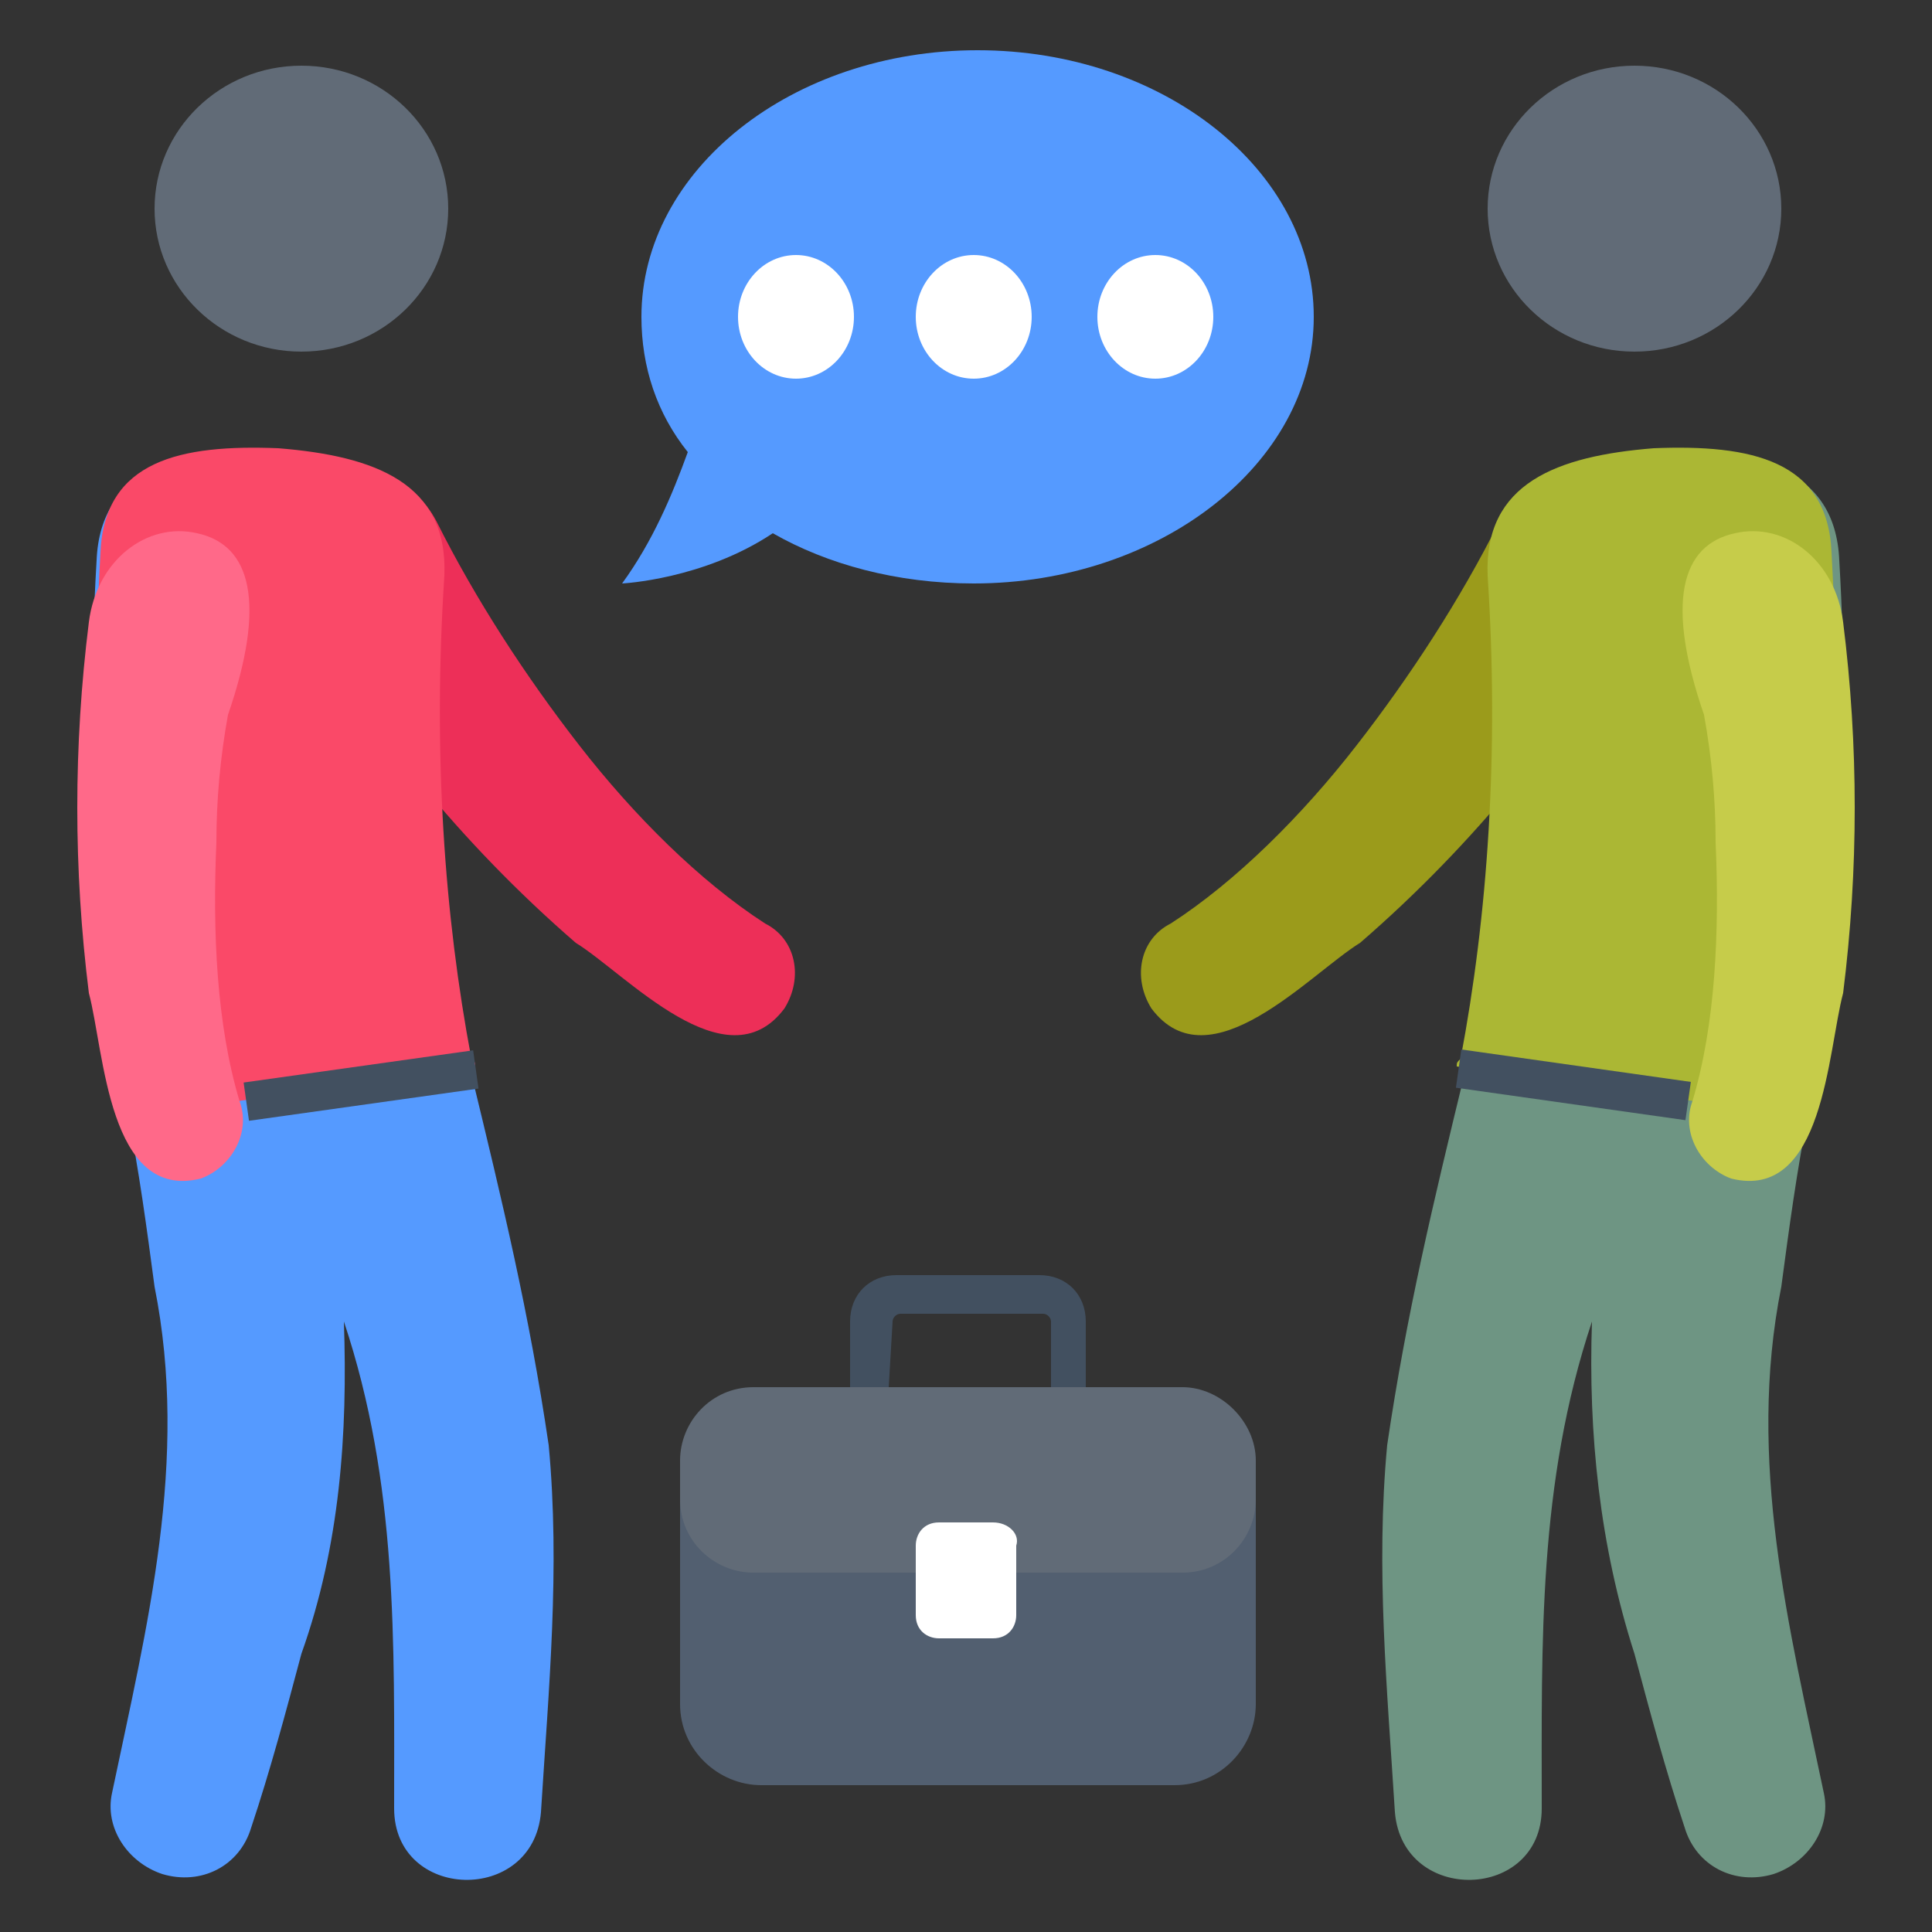 <?xml version="1.0" encoding="utf-8"?>
<!-- Generator: Adobe Illustrator 18.0.0, SVG Export Plug-In . SVG Version: 6.00 Build 0)  -->
<!DOCTYPE svg PUBLIC "-//W3C//DTD SVG 1.1//EN" "http://www.w3.org/Graphics/SVG/1.1/DTD/svg11.dtd">
<svg version="1.1" id="Layer_1" xmlns="http://www.w3.org/2000/svg" xmlns:xlink="http://www.w3.org/1999/xlink" x="0px" y="0px"
	 viewBox="0 0 50 50" enable-background="new 0 0 50 50" xml:space="preserve">
<rect x="0" y="0" width="50" height="50" fill="#333333" stroke="none"/>
<g>
	<g>
		<path fill="#425060" d="M28.1,36.9H22v-2.7c0-0.7,0.5-1.2,1.2-1.2h3.7c0.7,0,1.2,0.5,1.2,1.2C28.1,34.2,28.1,36.9,28.1,36.9z
			 M23,35.9h4.2v-1.7c0-0.1-0.1-0.2-0.2-0.2h-3.7c-0.1,0-0.2,0.1-0.2,0.2L23,35.9L23,35.9z"/>
	</g>
	<g>
		<path fill="#9B9B1B" d="M38.8,13.5c-1,2-2.3,4-3.7,5.8s-3.1,3.5-4.8,4.6c-0.8,0.4-1,1.4-0.5,2.2c1.5,2,4.1-0.9,5.4-1.7
			c3-2.6,5.3-5.5,7.4-8.9C43.8,13,40.1,11,38.8,13.5L38.8,13.5z"/>
	</g>
	<g>
		<path fill="#6E9583" d="M36.1,46.9c0.2,2.4,3.8,2.3,3.8-0.1c0-4.3-0.1-8.4,1.3-12.6c-0.1,2.9,0.2,5.8,1.1,8.6
			c0.4,1.5,0.8,3,1.3,4.5c0.3,1,1.3,1.5,2.3,1.2c0.9-0.3,1.5-1.2,1.3-2.1c-0.9-4.3-2-8.6-1.1-13.1c0.2-1.5,0.4-3,0.7-4.5l0,0
			c0.8-4.4,1.1-9.2,0.8-14.3c-0.1-2.4-2.2-2.9-4.6-2.7s-4.4,0.8-4.3,3.3c0.3,4.6,0,8.8-0.7,12.5c0,0.1-0.1,0.1-0.1,0.2
			c-0.8,3.3-1.5,6.2-2,9.6C35.6,40.6,35.9,43.7,36.1,46.9z"/>
	</g>
	<g>
		<path fill="#ABB734" d="M46.6,28.8v0.1l-8.9-1.3c0-0.1,0-0.1,0.1-0.2c0.7-3.7,1-7.9,0.7-12.5c-0.1-2.4,1.8-3.1,4.3-3.3
			c2.5-0.1,4.5,0.3,4.6,2.7C47.7,19.6,47.5,24.5,46.6,28.8L46.6,28.8z"/>
	</g>
	<g>
		<path fill="#C6CC4A" d="M44.9,13.8c-1.4,0.3-1.8,1.8-0.8,4.7c0.2,1.1,0.3,2.2,0.3,3.3c0.1,2.3,0,4.7-0.6,6.7c-0.3,0.8,0.2,1.7,1,2
			c2.4,0.6,2.5-3.3,2.9-4.8c0.4-3.2,0.4-6.4,0-9.6C47.5,14.5,46.2,13.5,44.9,13.8z"/>
	</g>
	<g>
		<ellipse fill="#616B77" cx="42.3" cy="5.4" rx="3.8" ry="3.7"/>
	</g>
	<g>
		
			<rect x="37.7" y="27.6" transform="matrix(-0.99 -0.14 0.14 -0.99 77.078 61.592)" fill="#425060" width="6" height="1"/>
	</g>
	<g>
		<path fill="#ED2F58" d="M11.3,13.5c1,2,2.3,4,3.7,5.8s3.1,3.5,4.8,4.6c0.8,0.4,1,1.4,0.5,2.2c-1.5,2-4.1-0.9-5.4-1.7
			c-3-2.6-5.3-5.5-7.4-8.9C6.3,13,10,11,11.3,13.5L11.3,13.5z"/>
	</g>
	<g>
		<path fill="#559AFF" d="M14,46.9c-0.2,2.4-3.8,2.3-3.8-0.1c0-4.3,0.1-8.4-1.3-12.6C9,37.1,8.8,40,7.8,42.8c-0.4,1.5-0.8,3-1.3,4.5
			c-0.3,1-1.3,1.5-2.3,1.2c-0.9-0.3-1.5-1.2-1.3-2.1c0.9-4.3,2-8.6,1.1-13.1c-0.2-1.5-0.4-3-0.7-4.5l0,0c-0.8-4.4-1.1-9.2-0.8-14.3
			c0.1-2.4,2.2-2.9,4.6-2.7c2.5,0.1,4.4,0.8,4.3,3.3c-0.3,4.6,0,8.8,0.7,12.5c0,0.1,0.1,0.1,0.1,0.2c0.8,3.3,1.5,6.2,2,9.6
			C14.5,40.6,14.2,43.7,14,46.9z"/>
	</g>
	<g>
		<path fill="#FA4968" d="M3.4,28.8v0.1l8.9-1.3c0-0.1,0-0.1-0.1-0.2c-0.7-3.7-1-7.9-0.7-12.5c0.1-2.4-1.8-3.1-4.3-3.3
			c-2.5-0.1-4.5,0.3-4.6,2.7C2.3,19.6,2.6,24.5,3.4,28.8L3.4,28.8z"/>
	</g>
	<g>
		<path fill="#FF6989" d="M5.1,13.8c1.4,0.3,1.8,1.8,0.8,4.7c-0.2,1.1-0.3,2.2-0.3,3.3c-0.1,2.3,0,4.7,0.6,6.7c0.3,0.8-0.2,1.7-1,2
			c-2.4,0.6-2.5-3.3-2.9-4.8c-0.4-3.2-0.4-6.4,0-9.6C2.5,14.5,3.8,13.5,5.1,13.8z"/>
	</g>
	<g>
		<ellipse fill="#616B77" cx="7.8" cy="5.4" rx="3.8" ry="3.7"/>
	</g>
	<g>
		
			<rect x="8.8" y="25.1" transform="matrix(-0.139 -0.99 0.99 -0.139 -17.182 41.207)" fill="#425060" width="1" height="6"/>
	</g>
	<g>
		<path fill="#559AFF" d="M16.1,15.1c0,0,2.1-0.1,3.9-1.3c1.4,0.8,3.2,1.3,5.2,1.3C30,15.1,34,12,34,8.2s-3.9-6.9-8.7-6.9
			s-8.7,3.1-8.7,6.9c0,1.3,0.4,2.5,1.2,3.5C17.4,12.8,16.9,14,16.1,15.1z"/>
	</g>
	<g>
		<ellipse fill="#FFFFFF" cx="29.9" cy="8.2" rx="1.5" ry="1.6"/>
	</g>
	<g>
		<ellipse fill="#FFFFFF" cx="25.2" cy="8.2" rx="1.5" ry="1.6"/>
	</g>
	<g>
		<ellipse fill="#FFFFFF" cx="20.6" cy="8.2" rx="1.5" ry="1.6"/>
	</g>
	<g>
		<path fill="#525F70" d="M30.4,35.9H19.7c-1.2,0-2.1,1-2.1,2.1v6.1c0,1.2,1,2.1,2.1,2.1h10.7c1.2,0,2.1-1,2.1-2.1V38
			C32.5,36.8,31.6,35.9,30.4,35.9z"/>
	</g>
	<g>
		<path fill="#616B77" d="M30.6,35.9H19.5c-1.1,0-1.9,0.9-1.9,1.9v1c0,1.1,0.9,1.9,1.9,1.9h11.1c1.1,0,1.9-0.9,1.9-1.9v-1
			C32.5,36.8,31.6,35.9,30.6,35.9z"/>
	</g>
	<g>
		<path fill="#FFFFFF" d="M25.7,39.4h-1.4c-0.4,0-0.6,0.3-0.6,0.6v1.8c0,0.4,0.3,0.6,0.6,0.6h1.4c0.4,0,0.6-0.3,0.6-0.6V40
			C26.4,39.7,26.1,39.4,25.7,39.4z"/>
	</g>
</g>
</svg>
